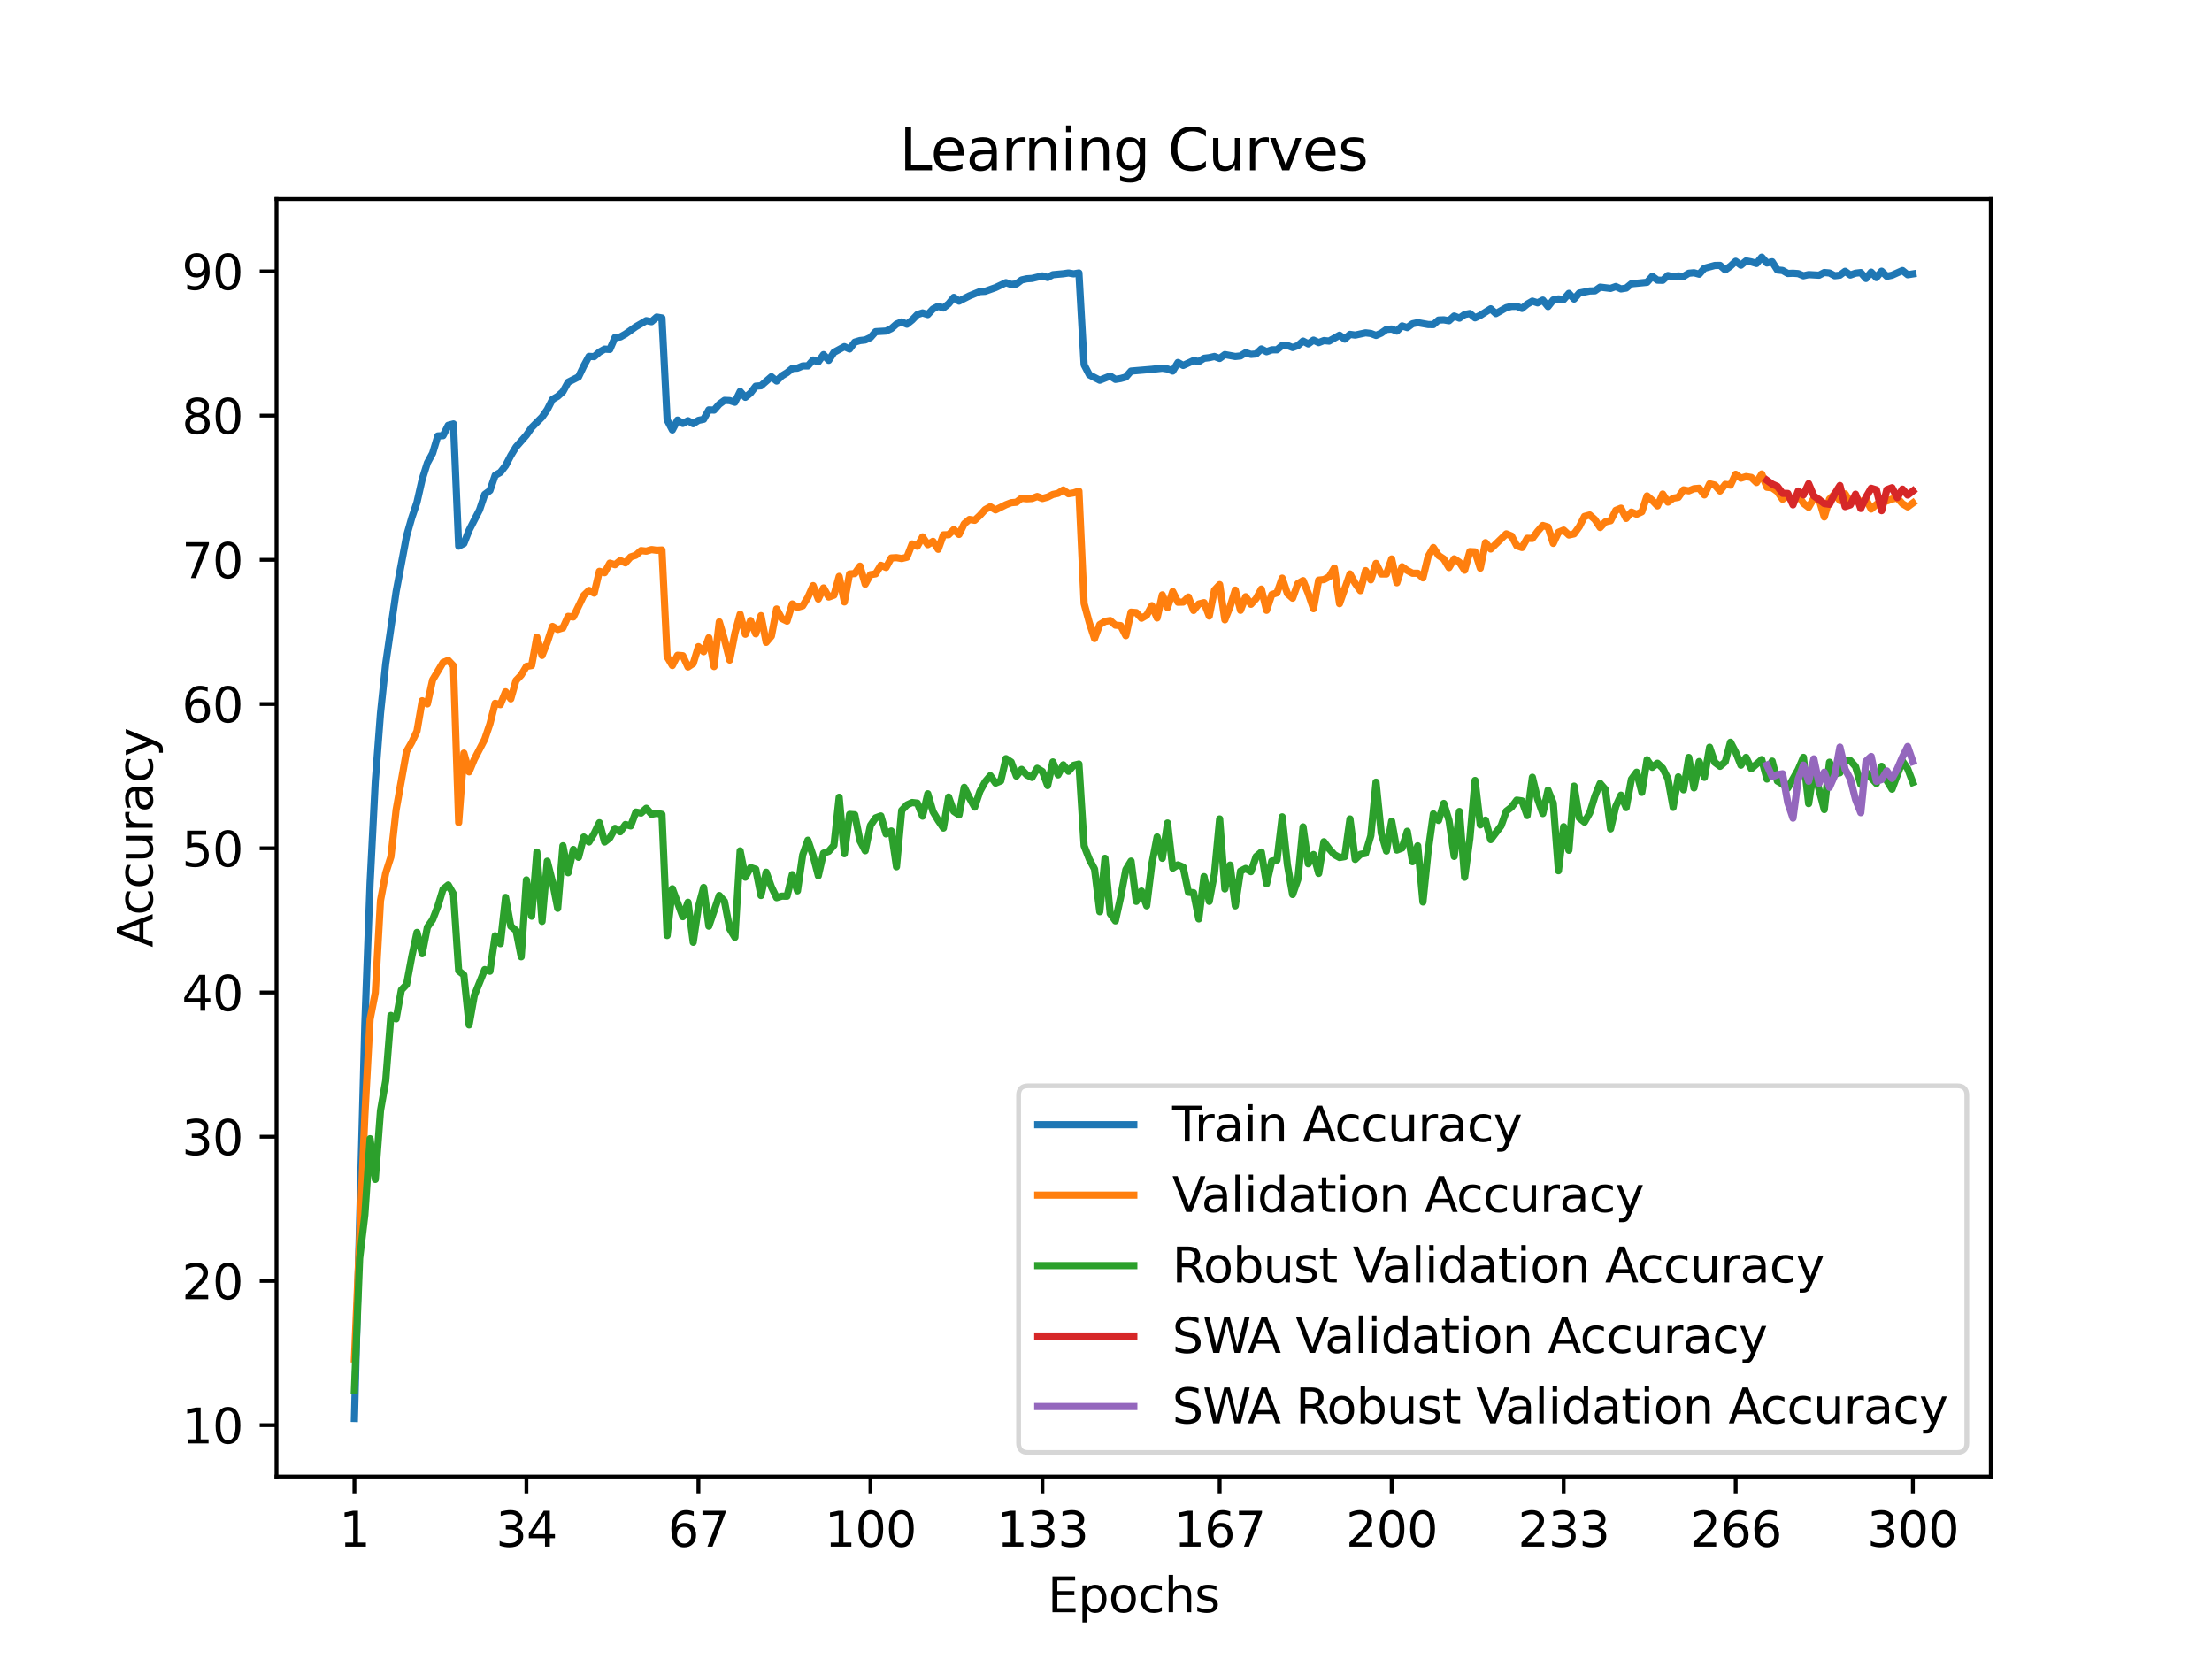 <?xml version="1.0" encoding="utf-8" standalone="no"?>
<!DOCTYPE svg PUBLIC "-//W3C//DTD SVG 1.1//EN"
  "http://www.w3.org/Graphics/SVG/1.1/DTD/svg11.dtd">
<svg xmlns:xlink="http://www.w3.org/1999/xlink" width="460.8pt" height="345.6pt" viewBox="0 0 460.8 345.6" xmlns="http://www.w3.org/2000/svg" version="1.1">
 <defs>
  <style type="text/css">*{stroke-linejoin: round; stroke-linecap: butt}</style>
 </defs>
 <g id="figure_1">
  <g id="patch_1">
   <path d="M 0 345.6 
L 460.8 345.6 
L 460.8 0 
L 0 0 
z
" style="fill: #ffffff"/>
  </g>
  <g id="axes_1">
   <g id="patch_2">
    <path d="M 57.6 307.584 
L 414.72 307.584 
L 414.72 41.472 
L 57.6 41.472 
z
" style="fill: #ffffff"/>
   </g>
   <g id="matplotlib.axis_1">
    <g id="xtick_1">
     <g id="line2d_1">
      <defs>
       <path id="mefdd9dd242" d="M 0 0 
L 0 3.5 
" style="stroke: #000000; stroke-width: 0.8"/>
      </defs>
      <g>
       <use xlink:href="#mefdd9dd242" x="73.833" y="307.584" style="stroke: #000000; stroke-width: 0.8"/>
      </g>
     </g>
     <g id="text_1">
      <!-- 1 -->
      <g transform="translate(70.651 322.182) scale(0.1 -0.1)">
       <defs>
        <path id="DejaVuSans-31" d="M 794 531 
L 1825 531 
L 1825 4091 
L 703 3866 
L 703 4441 
L 1819 4666 
L 2450 4666 
L 2450 531 
L 3481 531 
L 3481 0 
L 794 0 
L 794 531 
z
" transform="scale(0.016)"/>
       </defs>
       <use xlink:href="#DejaVuSans-31"/>
      </g>
     </g>
    </g>
    <g id="xtick_2">
     <g id="line2d_2">
      <g>
       <use xlink:href="#mefdd9dd242" x="109.664" y="307.584" style="stroke: #000000; stroke-width: 0.8"/>
      </g>
     </g>
     <g id="text_2">
      <!-- 34 -->
      <g transform="translate(103.302 322.182) scale(0.1 -0.1)">
       <defs>
        <path id="DejaVuSans-33" d="M 2597 2516 
Q 3050 2419 3304 2112 
Q 3559 1806 3559 1356 
Q 3559 666 3084 287 
Q 2609 -91 1734 -91 
Q 1441 -91 1130 -33 
Q 819 25 488 141 
L 488 750 
Q 750 597 1062 519 
Q 1375 441 1716 441 
Q 2309 441 2620 675 
Q 2931 909 2931 1356 
Q 2931 1769 2642 2001 
Q 2353 2234 1838 2234 
L 1294 2234 
L 1294 2753 
L 1863 2753 
Q 2328 2753 2575 2939 
Q 2822 3125 2822 3475 
Q 2822 3834 2567 4026 
Q 2313 4219 1838 4219 
Q 1578 4219 1281 4162 
Q 984 4106 628 3988 
L 628 4550 
Q 988 4650 1302 4700 
Q 1616 4750 1894 4750 
Q 2613 4750 3031 4423 
Q 3450 4097 3450 3541 
Q 3450 3153 3228 2886 
Q 3006 2619 2597 2516 
z
" transform="scale(0.016)"/>
        <path id="DejaVuSans-34" d="M 2419 4116 
L 825 1625 
L 2419 1625 
L 2419 4116 
z
M 2253 4666 
L 3047 4666 
L 3047 1625 
L 3713 1625 
L 3713 1100 
L 3047 1100 
L 3047 0 
L 2419 0 
L 2419 1100 
L 313 1100 
L 313 1709 
L 2253 4666 
z
" transform="scale(0.016)"/>
       </defs>
       <use xlink:href="#DejaVuSans-33"/>
       <use xlink:href="#DejaVuSans-34" x="63.623"/>
      </g>
     </g>
    </g>
    <g id="xtick_3">
     <g id="line2d_3">
      <g>
       <use xlink:href="#mefdd9dd242" x="145.496" y="307.584" style="stroke: #000000; stroke-width: 0.8"/>
      </g>
     </g>
     <g id="text_3">
      <!-- 67 -->
      <g transform="translate(139.133 322.182) scale(0.1 -0.1)">
       <defs>
        <path id="DejaVuSans-36" d="M 2113 2584 
Q 1688 2584 1439 2293 
Q 1191 2003 1191 1497 
Q 1191 994 1439 701 
Q 1688 409 2113 409 
Q 2538 409 2786 701 
Q 3034 994 3034 1497 
Q 3034 2003 2786 2293 
Q 2538 2584 2113 2584 
z
M 3366 4563 
L 3366 3988 
Q 3128 4100 2886 4159 
Q 2644 4219 2406 4219 
Q 1781 4219 1451 3797 
Q 1122 3375 1075 2522 
Q 1259 2794 1537 2939 
Q 1816 3084 2150 3084 
Q 2853 3084 3261 2657 
Q 3669 2231 3669 1497 
Q 3669 778 3244 343 
Q 2819 -91 2113 -91 
Q 1303 -91 875 529 
Q 447 1150 447 2328 
Q 447 3434 972 4092 
Q 1497 4750 2381 4750 
Q 2619 4750 2861 4703 
Q 3103 4656 3366 4563 
z
" transform="scale(0.016)"/>
        <path id="DejaVuSans-37" d="M 525 4666 
L 3525 4666 
L 3525 4397 
L 1831 0 
L 1172 0 
L 2766 4134 
L 525 4134 
L 525 4666 
z
" transform="scale(0.016)"/>
       </defs>
       <use xlink:href="#DejaVuSans-36"/>
       <use xlink:href="#DejaVuSans-37" x="63.623"/>
      </g>
     </g>
    </g>
    <g id="xtick_4">
     <g id="line2d_4">
      <g>
       <use xlink:href="#mefdd9dd242" x="181.327" y="307.584" style="stroke: #000000; stroke-width: 0.8"/>
      </g>
     </g>
     <g id="text_4">
      <!-- 100 -->
      <g transform="translate(171.783 322.182) scale(0.1 -0.1)">
       <defs>
        <path id="DejaVuSans-30" d="M 2034 4250 
Q 1547 4250 1301 3770 
Q 1056 3291 1056 2328 
Q 1056 1369 1301 889 
Q 1547 409 2034 409 
Q 2525 409 2770 889 
Q 3016 1369 3016 2328 
Q 3016 3291 2770 3770 
Q 2525 4250 2034 4250 
z
M 2034 4750 
Q 2819 4750 3233 4129 
Q 3647 3509 3647 2328 
Q 3647 1150 3233 529 
Q 2819 -91 2034 -91 
Q 1250 -91 836 529 
Q 422 1150 422 2328 
Q 422 3509 836 4129 
Q 1250 4750 2034 4750 
z
" transform="scale(0.016)"/>
       </defs>
       <use xlink:href="#DejaVuSans-31"/>
       <use xlink:href="#DejaVuSans-30" x="63.623"/>
       <use xlink:href="#DejaVuSans-30" x="127.246"/>
      </g>
     </g>
    </g>
    <g id="xtick_5">
     <g id="line2d_5">
      <g>
       <use xlink:href="#mefdd9dd242" x="217.158" y="307.584" style="stroke: #000000; stroke-width: 0.8"/>
      </g>
     </g>
     <g id="text_5">
      <!-- 133 -->
      <g transform="translate(207.615 322.182) scale(0.1 -0.1)">
       <use xlink:href="#DejaVuSans-31"/>
       <use xlink:href="#DejaVuSans-33" x="63.623"/>
       <use xlink:href="#DejaVuSans-33" x="127.246"/>
      </g>
     </g>
    </g>
    <g id="xtick_6">
     <g id="line2d_6">
      <g>
       <use xlink:href="#mefdd9dd242" x="254.076" y="307.584" style="stroke: #000000; stroke-width: 0.8"/>
      </g>
     </g>
     <g id="text_6">
      <!-- 167 -->
      <g transform="translate(244.532 322.182) scale(0.1 -0.1)">
       <use xlink:href="#DejaVuSans-31"/>
       <use xlink:href="#DejaVuSans-36" x="63.623"/>
       <use xlink:href="#DejaVuSans-37" x="127.246"/>
      </g>
     </g>
    </g>
    <g id="xtick_7">
     <g id="line2d_7">
      <g>
       <use xlink:href="#mefdd9dd242" x="289.907" y="307.584" style="stroke: #000000; stroke-width: 0.8"/>
      </g>
     </g>
     <g id="text_7">
      <!-- 200 -->
      <g transform="translate(280.363 322.182) scale(0.1 -0.1)">
       <defs>
        <path id="DejaVuSans-32" d="M 1228 531 
L 3431 531 
L 3431 0 
L 469 0 
L 469 531 
Q 828 903 1448 1529 
Q 2069 2156 2228 2338 
Q 2531 2678 2651 2914 
Q 2772 3150 2772 3378 
Q 2772 3750 2511 3984 
Q 2250 4219 1831 4219 
Q 1534 4219 1204 4116 
Q 875 4013 500 3803 
L 500 4441 
Q 881 4594 1212 4672 
Q 1544 4750 1819 4750 
Q 2544 4750 2975 4387 
Q 3406 4025 3406 3419 
Q 3406 3131 3298 2873 
Q 3191 2616 2906 2266 
Q 2828 2175 2409 1742 
Q 1991 1309 1228 531 
z
" transform="scale(0.016)"/>
       </defs>
       <use xlink:href="#DejaVuSans-32"/>
       <use xlink:href="#DejaVuSans-30" x="63.623"/>
       <use xlink:href="#DejaVuSans-30" x="127.246"/>
      </g>
     </g>
    </g>
    <g id="xtick_8">
     <g id="line2d_8">
      <g>
       <use xlink:href="#mefdd9dd242" x="325.739" y="307.584" style="stroke: #000000; stroke-width: 0.8"/>
      </g>
     </g>
     <g id="text_8">
      <!-- 233 -->
      <g transform="translate(316.195 322.182) scale(0.1 -0.1)">
       <use xlink:href="#DejaVuSans-32"/>
       <use xlink:href="#DejaVuSans-33" x="63.623"/>
       <use xlink:href="#DejaVuSans-33" x="127.246"/>
      </g>
     </g>
    </g>
    <g id="xtick_9">
     <g id="line2d_9">
      <g>
       <use xlink:href="#mefdd9dd242" x="361.57" y="307.584" style="stroke: #000000; stroke-width: 0.8"/>
      </g>
     </g>
     <g id="text_9">
      <!-- 266 -->
      <g transform="translate(352.026 322.182) scale(0.1 -0.1)">
       <use xlink:href="#DejaVuSans-32"/>
       <use xlink:href="#DejaVuSans-36" x="63.623"/>
       <use xlink:href="#DejaVuSans-36" x="127.246"/>
      </g>
     </g>
    </g>
    <g id="xtick_10">
     <g id="line2d_10">
      <g>
       <use xlink:href="#mefdd9dd242" x="398.487" y="307.584" style="stroke: #000000; stroke-width: 0.8"/>
      </g>
     </g>
     <g id="text_10">
      <!-- 300 -->
      <g transform="translate(388.944 322.182) scale(0.1 -0.1)">
       <use xlink:href="#DejaVuSans-33"/>
       <use xlink:href="#DejaVuSans-30" x="63.623"/>
       <use xlink:href="#DejaVuSans-30" x="127.246"/>
      </g>
     </g>
    </g>
    <g id="text_11">
     <!-- Epochs -->
     <g transform="translate(218.244 335.861) scale(0.1 -0.1)">
      <defs>
       <path id="DejaVuSans-45" d="M 628 4666 
L 3578 4666 
L 3578 4134 
L 1259 4134 
L 1259 2753 
L 3481 2753 
L 3481 2222 
L 1259 2222 
L 1259 531 
L 3634 531 
L 3634 0 
L 628 0 
L 628 4666 
z
" transform="scale(0.016)"/>
       <path id="DejaVuSans-70" d="M 1159 525 
L 1159 -1331 
L 581 -1331 
L 581 3500 
L 1159 3500 
L 1159 2969 
Q 1341 3281 1617 3432 
Q 1894 3584 2278 3584 
Q 2916 3584 3314 3078 
Q 3713 2572 3713 1747 
Q 3713 922 3314 415 
Q 2916 -91 2278 -91 
Q 1894 -91 1617 61 
Q 1341 213 1159 525 
z
M 3116 1747 
Q 3116 2381 2855 2742 
Q 2594 3103 2138 3103 
Q 1681 3103 1420 2742 
Q 1159 2381 1159 1747 
Q 1159 1113 1420 752 
Q 1681 391 2138 391 
Q 2594 391 2855 752 
Q 3116 1113 3116 1747 
z
" transform="scale(0.016)"/>
       <path id="DejaVuSans-6f" d="M 1959 3097 
Q 1497 3097 1228 2736 
Q 959 2375 959 1747 
Q 959 1119 1226 758 
Q 1494 397 1959 397 
Q 2419 397 2687 759 
Q 2956 1122 2956 1747 
Q 2956 2369 2687 2733 
Q 2419 3097 1959 3097 
z
M 1959 3584 
Q 2709 3584 3137 3096 
Q 3566 2609 3566 1747 
Q 3566 888 3137 398 
Q 2709 -91 1959 -91 
Q 1206 -91 779 398 
Q 353 888 353 1747 
Q 353 2609 779 3096 
Q 1206 3584 1959 3584 
z
" transform="scale(0.016)"/>
       <path id="DejaVuSans-63" d="M 3122 3366 
L 3122 2828 
Q 2878 2963 2633 3030 
Q 2388 3097 2138 3097 
Q 1578 3097 1268 2742 
Q 959 2388 959 1747 
Q 959 1106 1268 751 
Q 1578 397 2138 397 
Q 2388 397 2633 464 
Q 2878 531 3122 666 
L 3122 134 
Q 2881 22 2623 -34 
Q 2366 -91 2075 -91 
Q 1284 -91 818 406 
Q 353 903 353 1747 
Q 353 2603 823 3093 
Q 1294 3584 2113 3584 
Q 2378 3584 2631 3529 
Q 2884 3475 3122 3366 
z
" transform="scale(0.016)"/>
       <path id="DejaVuSans-68" d="M 3513 2113 
L 3513 0 
L 2938 0 
L 2938 2094 
Q 2938 2591 2744 2837 
Q 2550 3084 2163 3084 
Q 1697 3084 1428 2787 
Q 1159 2491 1159 1978 
L 1159 0 
L 581 0 
L 581 4863 
L 1159 4863 
L 1159 2956 
Q 1366 3272 1645 3428 
Q 1925 3584 2291 3584 
Q 2894 3584 3203 3211 
Q 3513 2838 3513 2113 
z
" transform="scale(0.016)"/>
       <path id="DejaVuSans-73" d="M 2834 3397 
L 2834 2853 
Q 2591 2978 2328 3040 
Q 2066 3103 1784 3103 
Q 1356 3103 1142 2972 
Q 928 2841 928 2578 
Q 928 2378 1081 2264 
Q 1234 2150 1697 2047 
L 1894 2003 
Q 2506 1872 2764 1633 
Q 3022 1394 3022 966 
Q 3022 478 2636 193 
Q 2250 -91 1575 -91 
Q 1294 -91 989 -36 
Q 684 19 347 128 
L 347 722 
Q 666 556 975 473 
Q 1284 391 1588 391 
Q 1994 391 2212 530 
Q 2431 669 2431 922 
Q 2431 1156 2273 1281 
Q 2116 1406 1581 1522 
L 1381 1569 
Q 847 1681 609 1914 
Q 372 2147 372 2553 
Q 372 3047 722 3315 
Q 1072 3584 1716 3584 
Q 2034 3584 2315 3537 
Q 2597 3491 2834 3397 
z
" transform="scale(0.016)"/>
      </defs>
      <use xlink:href="#DejaVuSans-45"/>
      <use xlink:href="#DejaVuSans-70" x="63.184"/>
      <use xlink:href="#DejaVuSans-6f" x="126.66"/>
      <use xlink:href="#DejaVuSans-63" x="187.842"/>
      <use xlink:href="#DejaVuSans-68" x="242.822"/>
      <use xlink:href="#DejaVuSans-73" x="306.201"/>
     </g>
    </g>
   </g>
   <g id="matplotlib.axis_2">
    <g id="ytick_1">
     <g id="line2d_11">
      <defs>
       <path id="m783458109c" d="M 0 0 
L -3.5 0 
" style="stroke: #000000; stroke-width: 0.8"/>
      </defs>
      <g>
       <use xlink:href="#m783458109c" x="57.6" y="296.888" style="stroke: #000000; stroke-width: 0.8"/>
      </g>
     </g>
     <g id="text_12">
      <!-- 10 -->
      <g transform="translate(37.875 300.687) scale(0.1 -0.1)">
       <use xlink:href="#DejaVuSans-31"/>
       <use xlink:href="#DejaVuSans-30" x="63.623"/>
      </g>
     </g>
    </g>
    <g id="ytick_2">
     <g id="line2d_12">
      <g>
       <use xlink:href="#m783458109c" x="57.6" y="266.843" style="stroke: #000000; stroke-width: 0.8"/>
      </g>
     </g>
     <g id="text_13">
      <!-- 20 -->
      <g transform="translate(37.875 270.643) scale(0.1 -0.1)">
       <use xlink:href="#DejaVuSans-32"/>
       <use xlink:href="#DejaVuSans-30" x="63.623"/>
      </g>
     </g>
    </g>
    <g id="ytick_3">
     <g id="line2d_13">
      <g>
       <use xlink:href="#m783458109c" x="57.6" y="236.799" style="stroke: #000000; stroke-width: 0.8"/>
      </g>
     </g>
     <g id="text_14">
      <!-- 30 -->
      <g transform="translate(37.875 240.598) scale(0.1 -0.1)">
       <use xlink:href="#DejaVuSans-33"/>
       <use xlink:href="#DejaVuSans-30" x="63.623"/>
      </g>
     </g>
    </g>
    <g id="ytick_4">
     <g id="line2d_14">
      <g>
       <use xlink:href="#m783458109c" x="57.6" y="206.754" style="stroke: #000000; stroke-width: 0.8"/>
      </g>
     </g>
     <g id="text_15">
      <!-- 40 -->
      <g transform="translate(37.875 210.553) scale(0.1 -0.1)">
       <use xlink:href="#DejaVuSans-34"/>
       <use xlink:href="#DejaVuSans-30" x="63.623"/>
      </g>
     </g>
    </g>
    <g id="ytick_5">
     <g id="line2d_15">
      <g>
       <use xlink:href="#m783458109c" x="57.6" y="176.709" style="stroke: #000000; stroke-width: 0.8"/>
      </g>
     </g>
     <g id="text_16">
      <!-- 50 -->
      <g transform="translate(37.875 180.508) scale(0.1 -0.1)">
       <defs>
        <path id="DejaVuSans-35" d="M 691 4666 
L 3169 4666 
L 3169 4134 
L 1269 4134 
L 1269 2991 
Q 1406 3038 1543 3061 
Q 1681 3084 1819 3084 
Q 2600 3084 3056 2656 
Q 3513 2228 3513 1497 
Q 3513 744 3044 326 
Q 2575 -91 1722 -91 
Q 1428 -91 1123 -41 
Q 819 9 494 109 
L 494 744 
Q 775 591 1075 516 
Q 1375 441 1709 441 
Q 2250 441 2565 725 
Q 2881 1009 2881 1497 
Q 2881 1984 2565 2268 
Q 2250 2553 1709 2553 
Q 1456 2553 1204 2497 
Q 953 2441 691 2322 
L 691 4666 
z
" transform="scale(0.016)"/>
       </defs>
       <use xlink:href="#DejaVuSans-35"/>
       <use xlink:href="#DejaVuSans-30" x="63.623"/>
      </g>
     </g>
    </g>
    <g id="ytick_6">
     <g id="line2d_16">
      <g>
       <use xlink:href="#m783458109c" x="57.6" y="146.665" style="stroke: #000000; stroke-width: 0.8"/>
      </g>
     </g>
     <g id="text_17">
      <!-- 60 -->
      <g transform="translate(37.875 150.464) scale(0.1 -0.1)">
       <use xlink:href="#DejaVuSans-36"/>
       <use xlink:href="#DejaVuSans-30" x="63.623"/>
      </g>
     </g>
    </g>
    <g id="ytick_7">
     <g id="line2d_17">
      <g>
       <use xlink:href="#m783458109c" x="57.6" y="116.62" style="stroke: #000000; stroke-width: 0.8"/>
      </g>
     </g>
     <g id="text_18">
      <!-- 70 -->
      <g transform="translate(37.875 120.419) scale(0.1 -0.1)">
       <use xlink:href="#DejaVuSans-37"/>
       <use xlink:href="#DejaVuSans-30" x="63.623"/>
      </g>
     </g>
    </g>
    <g id="ytick_8">
     <g id="line2d_18">
      <g>
       <use xlink:href="#m783458109c" x="57.6" y="86.575" style="stroke: #000000; stroke-width: 0.8"/>
      </g>
     </g>
     <g id="text_19">
      <!-- 80 -->
      <g transform="translate(37.875 90.374) scale(0.1 -0.1)">
       <defs>
        <path id="DejaVuSans-38" d="M 2034 2216 
Q 1584 2216 1326 1975 
Q 1069 1734 1069 1313 
Q 1069 891 1326 650 
Q 1584 409 2034 409 
Q 2484 409 2743 651 
Q 3003 894 3003 1313 
Q 3003 1734 2745 1975 
Q 2488 2216 2034 2216 
z
M 1403 2484 
Q 997 2584 770 2862 
Q 544 3141 544 3541 
Q 544 4100 942 4425 
Q 1341 4750 2034 4750 
Q 2731 4750 3128 4425 
Q 3525 4100 3525 3541 
Q 3525 3141 3298 2862 
Q 3072 2584 2669 2484 
Q 3125 2378 3379 2068 
Q 3634 1759 3634 1313 
Q 3634 634 3220 271 
Q 2806 -91 2034 -91 
Q 1263 -91 848 271 
Q 434 634 434 1313 
Q 434 1759 690 2068 
Q 947 2378 1403 2484 
z
M 1172 3481 
Q 1172 3119 1398 2916 
Q 1625 2713 2034 2713 
Q 2441 2713 2670 2916 
Q 2900 3119 2900 3481 
Q 2900 3844 2670 4047 
Q 2441 4250 2034 4250 
Q 1625 4250 1398 4047 
Q 1172 3844 1172 3481 
z
" transform="scale(0.016)"/>
       </defs>
       <use xlink:href="#DejaVuSans-38"/>
       <use xlink:href="#DejaVuSans-30" x="63.623"/>
      </g>
     </g>
    </g>
    <g id="ytick_9">
     <g id="line2d_19">
      <g>
       <use xlink:href="#m783458109c" x="57.6" y="56.53" style="stroke: #000000; stroke-width: 0.8"/>
      </g>
     </g>
     <g id="text_20">
      <!-- 90 -->
      <g transform="translate(37.875 60.33) scale(0.1 -0.1)">
       <defs>
        <path id="DejaVuSans-39" d="M 703 97 
L 703 672 
Q 941 559 1184 500 
Q 1428 441 1663 441 
Q 2288 441 2617 861 
Q 2947 1281 2994 2138 
Q 2813 1869 2534 1725 
Q 2256 1581 1919 1581 
Q 1219 1581 811 2004 
Q 403 2428 403 3163 
Q 403 3881 828 4315 
Q 1253 4750 1959 4750 
Q 2769 4750 3195 4129 
Q 3622 3509 3622 2328 
Q 3622 1225 3098 567 
Q 2575 -91 1691 -91 
Q 1453 -91 1209 -44 
Q 966 3 703 97 
z
M 1959 2075 
Q 2384 2075 2632 2365 
Q 2881 2656 2881 3163 
Q 2881 3666 2632 3958 
Q 2384 4250 1959 4250 
Q 1534 4250 1286 3958 
Q 1038 3666 1038 3163 
Q 1038 2656 1286 2365 
Q 1534 2075 1959 2075 
z
" transform="scale(0.016)"/>
       </defs>
       <use xlink:href="#DejaVuSans-39"/>
       <use xlink:href="#DejaVuSans-30" x="63.623"/>
      </g>
     </g>
    </g>
    <g id="text_21">
     <!-- Accuracy -->
     <g transform="translate(31.795 197.356) rotate(-90) scale(0.1 -0.1)">
      <defs>
       <path id="DejaVuSans-41" d="M 2188 4044 
L 1331 1722 
L 3047 1722 
L 2188 4044 
z
M 1831 4666 
L 2547 4666 
L 4325 0 
L 3669 0 
L 3244 1197 
L 1141 1197 
L 716 0 
L 50 0 
L 1831 4666 
z
" transform="scale(0.016)"/>
       <path id="DejaVuSans-75" d="M 544 1381 
L 544 3500 
L 1119 3500 
L 1119 1403 
Q 1119 906 1312 657 
Q 1506 409 1894 409 
Q 2359 409 2629 706 
Q 2900 1003 2900 1516 
L 2900 3500 
L 3475 3500 
L 3475 0 
L 2900 0 
L 2900 538 
Q 2691 219 2414 64 
Q 2138 -91 1772 -91 
Q 1169 -91 856 284 
Q 544 659 544 1381 
z
M 1991 3584 
L 1991 3584 
z
" transform="scale(0.016)"/>
       <path id="DejaVuSans-72" d="M 2631 2963 
Q 2534 3019 2420 3045 
Q 2306 3072 2169 3072 
Q 1681 3072 1420 2755 
Q 1159 2438 1159 1844 
L 1159 0 
L 581 0 
L 581 3500 
L 1159 3500 
L 1159 2956 
Q 1341 3275 1631 3429 
Q 1922 3584 2338 3584 
Q 2397 3584 2469 3576 
Q 2541 3569 2628 3553 
L 2631 2963 
z
" transform="scale(0.016)"/>
       <path id="DejaVuSans-61" d="M 2194 1759 
Q 1497 1759 1228 1600 
Q 959 1441 959 1056 
Q 959 750 1161 570 
Q 1363 391 1709 391 
Q 2188 391 2477 730 
Q 2766 1069 2766 1631 
L 2766 1759 
L 2194 1759 
z
M 3341 1997 
L 3341 0 
L 2766 0 
L 2766 531 
Q 2569 213 2275 61 
Q 1981 -91 1556 -91 
Q 1019 -91 701 211 
Q 384 513 384 1019 
Q 384 1609 779 1909 
Q 1175 2209 1959 2209 
L 2766 2209 
L 2766 2266 
Q 2766 2663 2505 2880 
Q 2244 3097 1772 3097 
Q 1472 3097 1187 3025 
Q 903 2953 641 2809 
L 641 3341 
Q 956 3463 1253 3523 
Q 1550 3584 1831 3584 
Q 2591 3584 2966 3190 
Q 3341 2797 3341 1997 
z
" transform="scale(0.016)"/>
       <path id="DejaVuSans-79" d="M 2059 -325 
Q 1816 -950 1584 -1140 
Q 1353 -1331 966 -1331 
L 506 -1331 
L 506 -850 
L 844 -850 
Q 1081 -850 1212 -737 
Q 1344 -625 1503 -206 
L 1606 56 
L 191 3500 
L 800 3500 
L 1894 763 
L 2988 3500 
L 3597 3500 
L 2059 -325 
z
" transform="scale(0.016)"/>
      </defs>
      <use xlink:href="#DejaVuSans-41"/>
      <use xlink:href="#DejaVuSans-63" x="66.658"/>
      <use xlink:href="#DejaVuSans-63" x="121.639"/>
      <use xlink:href="#DejaVuSans-75" x="176.619"/>
      <use xlink:href="#DejaVuSans-72" x="239.998"/>
      <use xlink:href="#DejaVuSans-61" x="281.111"/>
      <use xlink:href="#DejaVuSans-63" x="342.391"/>
      <use xlink:href="#DejaVuSans-79" x="397.371"/>
     </g>
    </g>
   </g>
   <g id="line2d_20">
    <path d="M 73.833 295.488 
L 76.004 213.34 
L 77.09 184.028 
L 78.176 162.769 
L 79.262 148.581 
L 80.348 138.258 
L 82.519 123.242 
L 84.691 111.68 
L 85.777 107.859 
L 86.862 104.638 
L 87.948 99.855 
L 89.034 96.424 
L 90.12 94.429 
L 91.206 90.817 
L 92.291 90.757 
L 93.377 88.594 
L 94.463 88.312 
L 95.549 113.772 
L 96.635 113.231 
L 97.72 110.461 
L 99.892 106.23 
L 100.978 102.998 
L 102.064 102.18 
L 103.149 99.02 
L 104.235 98.401 
L 105.321 97.007 
L 106.407 94.91 
L 107.493 93.119 
L 109.664 90.643 
L 110.75 89.075 
L 112.922 86.888 
L 114.007 85.331 
L 115.093 83.198 
L 116.179 82.567 
L 117.265 81.588 
L 118.351 79.617 
L 120.522 78.511 
L 121.608 76.24 
L 122.694 74.239 
L 123.78 74.293 
L 124.865 73.349 
L 125.951 72.731 
L 127.037 72.791 
L 128.123 70.291 
L 129.209 70.207 
L 130.294 69.588 
L 132.466 68.056 
L 134.638 66.794 
L 135.723 67.016 
L 136.809 66.049 
L 137.895 66.241 
L 138.981 87.476 
L 140.067 89.568 
L 141.152 87.507 
L 142.238 88.21 
L 143.324 87.639 
L 144.41 88.264 
L 145.496 87.567 
L 146.581 87.344 
L 147.667 85.385 
L 148.753 85.427 
L 149.839 84.196 
L 150.925 83.402 
L 152.01 83.45 
L 153.096 83.793 
L 154.182 81.54 
L 155.268 82.765 
L 156.354 81.87 
L 157.439 80.446 
L 158.525 80.362 
L 160.697 78.475 
L 161.783 79.37 
L 162.868 78.301 
L 163.954 77.64 
L 165.04 76.763 
L 166.126 76.69 
L 167.212 76.228 
L 168.297 76.228 
L 169.383 75.002 
L 170.469 75.386 
L 171.555 73.872 
L 172.641 75.062 
L 173.726 73.398 
L 175.898 72.214 
L 176.984 72.706 
L 178.07 71.27 
L 179.155 70.946 
L 180.241 70.826 
L 181.327 70.321 
L 182.413 69.095 
L 184.584 68.969 
L 185.67 68.458 
L 186.756 67.509 
L 187.842 67.07 
L 188.928 67.539 
L 190.013 66.661 
L 191.099 65.532 
L 192.185 65.189 
L 193.271 65.532 
L 194.357 64.366 
L 195.442 63.801 
L 196.528 64.156 
L 197.614 63.284 
L 198.7 61.95 
L 199.786 62.732 
L 201.957 61.626 
L 204.129 60.737 
L 205.215 60.683 
L 207.386 59.907 
L 209.558 58.88 
L 210.644 59.258 
L 211.729 59.15 
L 212.815 58.321 
L 213.901 58.075 
L 214.987 58.003 
L 217.158 57.474 
L 218.244 57.81 
L 219.33 57.227 
L 221.502 57.029 
L 222.587 56.867 
L 223.673 57.047 
L 224.759 56.861 
L 225.845 75.987 
L 226.931 78.084 
L 229.102 79.202 
L 231.274 78.331 
L 232.36 79.028 
L 233.445 78.848 
L 234.531 78.547 
L 235.617 77.303 
L 239.96 76.937 
L 242.132 76.696 
L 243.218 76.865 
L 244.304 77.297 
L 245.389 75.513 
L 246.475 76.126 
L 248.647 75.116 
L 249.733 75.314 
L 250.818 74.641 
L 251.904 74.509 
L 252.99 74.257 
L 254.076 74.671 
L 255.162 73.866 
L 257.333 74.263 
L 258.419 74.149 
L 259.505 73.476 
L 260.591 73.83 
L 261.676 73.734 
L 262.762 72.694 
L 263.848 73.265 
L 264.934 72.875 
L 266.02 72.869 
L 267.105 71.973 
L 268.191 71.973 
L 269.277 72.4 
L 270.363 71.997 
L 271.449 71.054 
L 272.534 71.643 
L 273.62 70.856 
L 274.706 71.379 
L 275.792 70.952 
L 276.878 71.06 
L 279.049 69.834 
L 280.135 70.651 
L 281.221 69.66 
L 282.307 69.81 
L 284.478 69.341 
L 285.564 69.468 
L 286.65 69.876 
L 287.736 69.396 
L 288.821 68.632 
L 289.907 68.548 
L 290.993 68.975 
L 292.079 67.893 
L 293.165 68.248 
L 294.25 67.443 
L 295.336 67.214 
L 297.508 67.605 
L 298.594 67.623 
L 299.679 66.674 
L 300.765 66.631 
L 301.851 66.818 
L 302.937 65.832 
L 304.023 66.277 
L 305.108 65.52 
L 306.194 65.309 
L 307.28 66.211 
L 308.366 65.7 
L 310.537 64.33 
L 311.623 65.327 
L 313.795 64.084 
L 314.881 63.825 
L 315.966 63.813 
L 317.052 64.252 
L 318.138 63.363 
L 319.224 62.732 
L 320.31 63.092 
L 321.395 62.515 
L 322.481 63.861 
L 323.567 62.485 
L 324.653 62.269 
L 325.739 62.395 
L 326.824 61.109 
L 327.91 62.299 
L 328.996 61.043 
L 331.168 60.61 
L 332.253 60.58 
L 333.339 59.811 
L 335.511 60.076 
L 336.597 59.685 
L 337.682 60.184 
L 338.768 60.004 
L 339.854 59.114 
L 342.026 58.91 
L 343.111 58.802 
L 344.197 57.564 
L 345.283 58.357 
L 346.369 58.387 
L 347.455 57.396 
L 348.54 57.666 
L 349.626 57.48 
L 350.712 57.582 
L 351.798 56.921 
L 352.884 56.819 
L 353.969 57.119 
L 355.055 55.887 
L 357.227 55.299 
L 358.313 55.281 
L 359.398 56.224 
L 360.484 55.443 
L 361.57 54.433 
L 362.656 55.244 
L 363.742 54.349 
L 364.827 54.559 
L 365.913 54.89 
L 366.999 53.568 
L 368.085 54.788 
L 369.171 54.529 
L 370.256 56.242 
L 371.342 56.344 
L 372.428 56.969 
L 373.514 56.921 
L 374.6 56.999 
L 375.685 57.45 
L 376.771 57.203 
L 378.943 57.33 
L 380.029 56.771 
L 381.114 56.867 
L 382.2 57.444 
L 383.286 57.324 
L 384.372 56.518 
L 385.458 57.294 
L 386.543 56.909 
L 387.629 56.783 
L 388.715 58.015 
L 389.801 56.693 
L 390.887 57.822 
L 391.972 56.5 
L 393.058 57.558 
L 394.144 57.33 
L 396.316 56.356 
L 397.401 57.233 
L 398.487 57.059 
L 398.487 57.059 
" clip-path="url(#p215a15b0bc)" style="fill: none; stroke: #1f77b4; stroke-width: 1.5; stroke-linecap: square"/>
   </g>
   <g id="line2d_21">
    <path d="M 73.833 283.098 
L 76.004 232.382 
L 77.09 212.342 
L 78.176 206.814 
L 79.262 187.615 
L 80.348 181.877 
L 81.433 178.482 
L 82.519 168.687 
L 84.691 156.519 
L 85.777 154.626 
L 86.862 152.313 
L 87.948 145.974 
L 89.034 146.634 
L 90.12 141.647 
L 92.291 138.012 
L 93.377 137.561 
L 94.463 138.703 
L 95.549 171.361 
L 96.635 156.88 
L 97.72 160.786 
L 98.806 158.172 
L 100.978 153.995 
L 102.064 150.781 
L 103.149 146.514 
L 104.235 146.785 
L 105.321 144.111 
L 106.407 145.583 
L 107.493 141.767 
L 108.578 140.626 
L 109.664 138.823 
L 110.75 138.643 
L 111.836 132.724 
L 112.922 136.539 
L 114.007 133.805 
L 115.093 130.5 
L 116.179 131.131 
L 117.265 130.801 
L 118.351 128.397 
L 119.436 128.518 
L 121.608 124.041 
L 122.694 122.989 
L 123.78 123.56 
L 124.865 119.023 
L 125.951 119.294 
L 127.037 117.311 
L 128.123 117.641 
L 129.209 116.77 
L 130.294 117.251 
L 131.38 116.019 
L 132.466 115.658 
L 133.552 114.697 
L 134.638 114.817 
L 135.723 114.487 
L 136.809 114.637 
L 137.895 114.577 
L 138.981 136.81 
L 140.067 138.643 
L 141.152 136.509 
L 142.238 136.6 
L 143.324 138.943 
L 144.41 138.222 
L 145.496 134.707 
L 146.581 135.758 
L 147.667 132.844 
L 148.753 138.853 
L 149.839 129.539 
L 150.925 133.235 
L 152.01 137.501 
L 153.096 131.913 
L 154.182 127.947 
L 155.268 132.123 
L 156.354 129.269 
L 157.439 132.033 
L 158.525 128.247 
L 159.611 133.805 
L 160.697 132.513 
L 161.783 126.865 
L 162.868 128.848 
L 163.954 129.389 
L 165.04 125.814 
L 166.126 126.505 
L 167.212 126.204 
L 168.297 124.431 
L 169.383 121.998 
L 170.469 124.792 
L 171.555 122.479 
L 172.641 124.371 
L 173.726 123.981 
L 174.812 120.075 
L 175.898 125.393 
L 176.984 119.564 
L 178.07 119.474 
L 179.155 117.942 
L 180.241 121.697 
L 181.327 119.714 
L 182.413 119.534 
L 183.499 117.762 
L 184.584 118.212 
L 185.67 116.229 
L 186.756 116.169 
L 187.842 116.349 
L 188.928 116.079 
L 190.013 113.315 
L 191.099 113.796 
L 192.185 111.843 
L 193.271 113.465 
L 194.357 112.774 
L 195.442 114.427 
L 196.528 111.422 
L 197.614 111.392 
L 198.7 110.31 
L 199.786 111.332 
L 200.871 109.109 
L 201.957 108.207 
L 203.043 108.388 
L 204.129 107.366 
L 205.215 106.164 
L 206.3 105.563 
L 207.386 106.224 
L 209.558 105.143 
L 210.644 104.722 
L 211.729 104.632 
L 212.815 103.791 
L 213.901 103.911 
L 214.987 103.851 
L 216.073 103.43 
L 217.158 103.851 
L 218.244 103.55 
L 219.33 103.01 
L 220.416 102.769 
L 221.502 102.078 
L 222.587 102.859 
L 223.673 102.679 
L 224.759 102.319 
L 225.845 125.723 
L 226.931 129.719 
L 228.016 133.024 
L 229.102 130.11 
L 230.188 129.449 
L 231.274 129.269 
L 232.36 130.23 
L 233.445 130.32 
L 234.531 132.423 
L 235.617 127.526 
L 236.703 127.616 
L 237.789 128.788 
L 238.875 128.157 
L 239.96 126.174 
L 241.046 128.728 
L 242.132 123.921 
L 243.218 126.565 
L 244.304 123.23 
L 245.389 125.453 
L 246.475 125.423 
L 247.561 124.371 
L 248.647 127.166 
L 249.733 125.814 
L 250.818 125.543 
L 251.904 128.337 
L 252.99 122.959 
L 254.076 121.788 
L 255.162 129.118 
L 256.247 126.384 
L 257.333 122.929 
L 258.419 127.135 
L 259.505 124.311 
L 260.591 125.874 
L 261.676 124.702 
L 262.762 122.719 
L 263.848 127.135 
L 264.934 123.861 
L 266.02 123.5 
L 267.105 120.436 
L 268.191 123.65 
L 269.277 124.612 
L 270.363 121.577 
L 271.449 120.946 
L 272.534 123.62 
L 273.62 126.805 
L 274.706 120.856 
L 275.792 120.736 
L 276.878 120.165 
L 277.963 118.332 
L 279.049 125.753 
L 281.221 119.564 
L 282.307 121.517 
L 283.392 123.049 
L 284.478 118.873 
L 285.564 120.796 
L 286.65 117.371 
L 287.736 119.564 
L 288.821 119.564 
L 289.907 116.44 
L 290.993 121.397 
L 292.079 118.062 
L 293.165 118.843 
L 294.25 119.414 
L 295.336 119.414 
L 296.422 120.375 
L 297.508 115.929 
L 298.594 114.066 
L 299.679 115.718 
L 300.765 116.44 
L 301.851 118.242 
L 302.937 116.41 
L 304.023 117.131 
L 305.108 118.783 
L 306.194 114.907 
L 307.28 114.967 
L 308.366 118.362 
L 309.452 113.045 
L 310.537 114.366 
L 312.709 112.263 
L 313.795 111.212 
L 314.881 111.662 
L 315.966 113.705 
L 317.052 114.066 
L 318.138 112.143 
L 319.224 112.173 
L 320.31 110.701 
L 321.395 109.469 
L 322.481 109.8 
L 323.567 113.195 
L 324.653 110.881 
L 325.739 110.431 
L 326.824 111.452 
L 327.91 111.212 
L 328.996 109.71 
L 330.082 107.576 
L 331.168 107.276 
L 332.253 108.237 
L 333.339 109.89 
L 334.425 108.718 
L 335.511 108.478 
L 336.597 106.314 
L 337.682 105.864 
L 338.768 107.997 
L 339.854 106.675 
L 340.94 107.126 
L 342.026 106.615 
L 343.111 103.31 
L 344.197 104.241 
L 345.283 105.383 
L 346.369 102.919 
L 347.455 104.602 
L 348.54 103.791 
L 349.626 103.61 
L 350.712 102.048 
L 351.798 102.258 
L 352.884 101.808 
L 353.969 101.718 
L 355.055 103.1 
L 356.141 100.786 
L 357.227 101.057 
L 358.313 102.289 
L 359.398 100.906 
L 360.484 101.057 
L 361.57 98.803 
L 362.656 99.615 
L 363.742 99.284 
L 364.827 99.464 
L 365.913 100.516 
L 366.999 98.743 
L 368.085 101.507 
L 369.171 101.628 
L 370.256 102.409 
L 371.342 104.001 
L 372.428 103.34 
L 373.514 104.211 
L 374.6 103.19 
L 375.685 104.842 
L 376.771 105.684 
L 377.857 103.791 
L 378.943 104.031 
L 380.029 107.697 
L 381.114 103.971 
L 382.2 102.919 
L 383.286 104.271 
L 384.372 102.889 
L 385.458 104.632 
L 386.543 103.55 
L 387.629 104.632 
L 388.715 104.031 
L 389.801 106.044 
L 390.887 105.083 
L 391.972 104.422 
L 393.058 104.362 
L 394.144 103.971 
L 395.23 103.731 
L 396.316 104.932 
L 397.401 105.593 
L 398.487 104.782 
L 398.487 104.782 
" clip-path="url(#p215a15b0bc)" style="fill: none; stroke: #ff7f0e; stroke-width: 1.5; stroke-linecap: square"/>
   </g>
   <g id="line2d_22">
    <path d="M 73.833 289.594 
L 74.919 262.14 
L 76.004 253.064 
L 77.09 237.213 
L 78.176 245.688 
L 79.262 231.37 
L 80.348 225.154 
L 81.433 211.54 
L 82.519 212.245 
L 83.605 206.236 
L 84.691 205.096 
L 85.777 199.274 
L 86.862 194.239 
L 87.948 198.673 
L 89.034 193.141 
L 90.12 191.587 
L 91.206 188.789 
L 92.291 185.246 
L 93.377 184.355 
L 94.463 186.241 
L 95.549 202.237 
L 96.635 203.107 
L 97.72 213.509 
L 98.806 207.396 
L 100.978 201.988 
L 102.064 202.32 
L 103.149 194.943 
L 104.235 196.58 
L 105.321 186.945 
L 106.407 192.933 
L 107.493 193.824 
L 108.578 199.315 
L 109.664 183.298 
L 110.75 190.861 
L 111.836 177.497 
L 112.922 191.939 
L 114.007 179.403 
L 115.093 183.713 
L 116.179 189.224 
L 117.265 176.191 
L 118.351 181.806 
L 119.436 176.958 
L 120.522 178.595 
L 121.608 174.368 
L 122.694 175.404 
L 123.78 173.622 
L 124.865 171.384 
L 125.951 175.404 
L 127.037 174.554 
L 128.123 172.565 
L 129.209 173.27 
L 130.294 171.757 
L 131.38 172.047 
L 132.466 169.167 
L 133.552 169.374 
L 134.638 168.38 
L 135.723 169.623 
L 136.809 169.416 
L 137.895 169.644 
L 138.981 194.881 
L 140.067 185.142 
L 142.238 190.965 
L 143.324 187.96 
L 144.41 196.29 
L 145.496 188.914 
L 146.581 184.873 
L 147.667 192.933 
L 149.839 186.551 
L 150.925 187.774 
L 152.01 193.472 
L 153.096 195.254 
L 154.182 177.248 
L 155.268 182.739 
L 156.354 180.729 
L 157.439 181.081 
L 158.525 186.551 
L 159.611 181.703 
L 160.697 184.749 
L 161.783 187.007 
L 162.868 186.676 
L 163.954 186.697 
L 165.04 182.2 
L 166.126 185.578 
L 167.212 178.098 
L 168.297 175.031 
L 169.383 178.243 
L 170.469 182.449 
L 171.555 177.725 
L 172.641 177.352 
L 173.726 176.088 
L 174.812 166.08 
L 175.898 177.849 
L 176.984 169.644 
L 178.07 169.726 
L 179.155 175.155 
L 180.241 177.227 
L 181.327 171.964 
L 182.413 170.369 
L 183.499 169.975 
L 184.584 173.725 
L 185.67 173.104 
L 186.756 180.563 
L 187.842 168.815 
L 188.928 167.675 
L 190.013 167.178 
L 191.099 167.302 
L 192.185 170.017 
L 193.271 165.354 
L 194.357 169.063 
L 195.442 170.908 
L 196.528 172.503 
L 197.614 166.038 
L 198.7 169.022 
L 199.786 169.768 
L 200.871 164.008 
L 201.957 166.225 
L 203.043 168.131 
L 204.129 164.857 
L 205.215 162.868 
L 206.3 161.583 
L 207.386 163.137 
L 208.472 162.681 
L 209.558 158.04 
L 210.644 158.745 
L 211.729 161.666 
L 212.815 160.278 
L 213.901 161.438 
L 214.987 161.956 
L 216.073 160.05 
L 217.158 160.713 
L 218.244 163.655 
L 219.33 158.724 
L 220.416 161.418 
L 221.502 159.325 
L 222.587 160.672 
L 223.673 159.428 
L 224.759 159.159 
L 225.845 176.212 
L 226.931 179.009 
L 228.016 181.04 
L 229.102 189.929 
L 230.188 178.802 
L 231.274 190.323 
L 232.36 191.835 
L 233.445 186.945 
L 234.531 181.164 
L 235.617 179.382 
L 236.703 187.774 
L 237.789 185.619 
L 238.875 188.706 
L 239.96 179.942 
L 241.046 174.347 
L 242.132 178.802 
L 243.218 171.446 
L 244.304 180.853 
L 245.389 180.17 
L 246.475 180.646 
L 247.561 185.868 
L 248.647 185.971 
L 249.733 191.421 
L 250.818 182.615 
L 251.904 187.774 
L 252.99 181.972 
L 254.076 170.597 
L 255.162 185.184 
L 256.247 180.211 
L 257.333 188.706 
L 258.419 181.475 
L 259.505 180.916 
L 260.591 181.579 
L 261.676 178.429 
L 262.762 177.497 
L 263.848 184.127 
L 264.934 179.382 
L 266.02 179.175 
L 267.105 170.162 
L 268.191 180.17 
L 269.277 186.344 
L 270.363 183.215 
L 271.449 172.254 
L 272.534 179.942 
L 273.62 178.015 
L 274.706 181.952 
L 275.792 175.342 
L 276.878 176.813 
L 277.963 178.035 
L 279.049 178.636 
L 280.135 178.45 
L 281.221 170.597 
L 282.307 179.03 
L 283.392 177.973 
L 284.478 177.766 
L 285.564 174.098 
L 286.65 162.93 
L 287.736 173.539 
L 288.821 177.289 
L 289.907 171.053 
L 290.993 177.082 
L 292.079 176.668 
L 293.165 173.166 
L 294.25 179.507 
L 295.336 176.191 
L 296.422 187.898 
L 297.508 177.331 
L 298.594 169.54 
L 299.679 170.908 
L 300.765 167.364 
L 301.851 170.887 
L 302.937 178.408 
L 304.023 169.043 
L 305.108 182.76 
L 306.194 174.699 
L 307.28 162.578 
L 308.366 171.84 
L 309.452 170.845 
L 310.537 174.907 
L 312.709 172.026 
L 313.795 168.981 
L 314.881 168.152 
L 315.966 166.681 
L 317.052 166.846 
L 318.138 169.892 
L 319.224 161.915 
L 320.31 166.432 
L 321.395 169.478 
L 322.481 164.588 
L 323.567 167.281 
L 324.653 181.392 
L 325.739 172.213 
L 326.824 177.124 
L 327.91 163.759 
L 328.996 170.389 
L 330.082 171.26 
L 331.168 169.353 
L 332.253 165.852 
L 333.339 163.199 
L 334.425 164.463 
L 335.511 172.669 
L 336.597 167.986 
L 337.682 165.645 
L 338.768 168.235 
L 339.854 162.329 
L 340.94 160.858 
L 342.026 165.064 
L 343.111 158.268 
L 344.197 159.843 
L 345.283 158.993 
L 346.369 160.029 
L 347.455 162.205 
L 348.54 168.193 
L 349.626 161.832 
L 350.712 164.526 
L 351.798 157.791 
L 352.884 164.132 
L 353.969 158.641 
L 355.055 161.936 
L 356.141 155.657 
L 357.227 158.827 
L 358.313 159.636 
L 359.398 158.703 
L 360.484 154.621 
L 361.57 156.693 
L 362.656 159.408 
L 363.742 157.771 
L 364.827 160.133 
L 366.999 158.227 
L 368.085 162.288 
L 369.171 158.558 
L 370.256 162.702 
L 371.342 163.345 
L 372.428 164.173 
L 374.6 160.319 
L 375.685 157.771 
L 376.771 167.406 
L 377.857 160.361 
L 380.029 168.649 
L 381.114 158.786 
L 382.2 161.252 
L 383.286 160.982 
L 384.372 158.517 
L 385.458 158.454 
L 386.543 159.677 
L 387.629 163.407 
L 388.715 160.837 
L 390.887 163.22 
L 391.972 159.636 
L 393.058 162.599 
L 394.144 164.401 
L 396.316 158.558 
L 397.401 160.154 
L 398.487 162.992 
L 398.487 162.992 
" clip-path="url(#p215a15b0bc)" style="fill: none; stroke: #2ca02c; stroke-width: 1.5; stroke-linecap: square"/>
   </g>
   <g id="line2d_23">
    <path d="M 368.085 100.065 
L 369.171 100.846 
L 370.256 101.327 
L 371.342 102.769 
L 372.428 102.799 
L 373.514 105.173 
L 374.6 102.289 
L 375.685 103.1 
L 376.771 100.756 
L 377.857 103.31 
L 380.029 104.902 
L 381.114 105.053 
L 382.2 102.889 
L 383.286 101.147 
L 384.372 105.533 
L 385.458 105.173 
L 386.543 102.949 
L 387.629 105.924 
L 388.715 103.58 
L 389.801 101.718 
L 390.887 102.048 
L 391.972 106.375 
L 393.058 102.018 
L 394.144 101.597 
L 395.23 103.671 
L 396.316 101.898 
L 397.401 103.13 
L 398.487 102.289 
L 398.487 102.289 
" clip-path="url(#p215a15b0bc)" style="fill: none; stroke: #d62728; stroke-width: 1.5; stroke-linecap: square"/>
   </g>
   <g id="line2d_24">
    <path d="M 368.085 159.387 
L 369.171 161.811 
L 370.256 161.376 
L 371.342 161.19 
L 372.428 167.219 
L 373.514 170.431 
L 374.6 162.309 
L 375.685 159.387 
L 376.771 162.744 
L 377.857 158.082 
L 378.943 163.179 
L 380.029 160.858 
L 381.114 164.008 
L 382.2 161.521 
L 383.286 155.637 
L 384.372 160.257 
L 385.458 162.267 
L 386.543 166.535 
L 387.629 169.291 
L 388.715 158.579 
L 389.801 157.584 
L 390.887 162.764 
L 391.972 162.391 
L 393.058 160.589 
L 394.144 162.163 
L 395.23 160.195 
L 396.316 157.688 
L 397.401 155.512 
L 398.487 158.641 
L 398.487 158.641 
" clip-path="url(#p215a15b0bc)" style="fill: none; stroke: #9467bd; stroke-width: 1.5; stroke-linecap: square"/>
   </g>
   <g id="patch_3">
    <path d="M 57.6 307.584 
L 57.6 41.472 
" style="fill: none; stroke: #000000; stroke-width: 0.8; stroke-linejoin: miter; stroke-linecap: square"/>
   </g>
   <g id="patch_4">
    <path d="M 414.72 307.584 
L 414.72 41.472 
" style="fill: none; stroke: #000000; stroke-width: 0.8; stroke-linejoin: miter; stroke-linecap: square"/>
   </g>
   <g id="patch_5">
    <path d="M 57.6 307.584 
L 414.72 307.584 
" style="fill: none; stroke: #000000; stroke-width: 0.8; stroke-linejoin: miter; stroke-linecap: square"/>
   </g>
   <g id="patch_6">
    <path d="M 57.6 41.472 
L 414.72 41.472 
" style="fill: none; stroke: #000000; stroke-width: 0.8; stroke-linejoin: miter; stroke-linecap: square"/>
   </g>
   <g id="text_22">
    <!-- Learning Curves -->
    <g transform="translate(187.376 35.472) scale(0.12 -0.12)">
     <defs>
      <path id="DejaVuSans-4c" d="M 628 4666 
L 1259 4666 
L 1259 531 
L 3531 531 
L 3531 0 
L 628 0 
L 628 4666 
z
" transform="scale(0.016)"/>
      <path id="DejaVuSans-65" d="M 3597 1894 
L 3597 1613 
L 953 1613 
Q 991 1019 1311 708 
Q 1631 397 2203 397 
Q 2534 397 2845 478 
Q 3156 559 3463 722 
L 3463 178 
Q 3153 47 2828 -22 
Q 2503 -91 2169 -91 
Q 1331 -91 842 396 
Q 353 884 353 1716 
Q 353 2575 817 3079 
Q 1281 3584 2069 3584 
Q 2775 3584 3186 3129 
Q 3597 2675 3597 1894 
z
M 3022 2063 
Q 3016 2534 2758 2815 
Q 2500 3097 2075 3097 
Q 1594 3097 1305 2825 
Q 1016 2553 972 2059 
L 3022 2063 
z
" transform="scale(0.016)"/>
      <path id="DejaVuSans-6e" d="M 3513 2113 
L 3513 0 
L 2938 0 
L 2938 2094 
Q 2938 2591 2744 2837 
Q 2550 3084 2163 3084 
Q 1697 3084 1428 2787 
Q 1159 2491 1159 1978 
L 1159 0 
L 581 0 
L 581 3500 
L 1159 3500 
L 1159 2956 
Q 1366 3272 1645 3428 
Q 1925 3584 2291 3584 
Q 2894 3584 3203 3211 
Q 3513 2838 3513 2113 
z
" transform="scale(0.016)"/>
      <path id="DejaVuSans-69" d="M 603 3500 
L 1178 3500 
L 1178 0 
L 603 0 
L 603 3500 
z
M 603 4863 
L 1178 4863 
L 1178 4134 
L 603 4134 
L 603 4863 
z
" transform="scale(0.016)"/>
      <path id="DejaVuSans-67" d="M 2906 1791 
Q 2906 2416 2648 2759 
Q 2391 3103 1925 3103 
Q 1463 3103 1205 2759 
Q 947 2416 947 1791 
Q 947 1169 1205 825 
Q 1463 481 1925 481 
Q 2391 481 2648 825 
Q 2906 1169 2906 1791 
z
M 3481 434 
Q 3481 -459 3084 -895 
Q 2688 -1331 1869 -1331 
Q 1566 -1331 1297 -1286 
Q 1028 -1241 775 -1147 
L 775 -588 
Q 1028 -725 1275 -790 
Q 1522 -856 1778 -856 
Q 2344 -856 2625 -561 
Q 2906 -266 2906 331 
L 2906 616 
Q 2728 306 2450 153 
Q 2172 0 1784 0 
Q 1141 0 747 490 
Q 353 981 353 1791 
Q 353 2603 747 3093 
Q 1141 3584 1784 3584 
Q 2172 3584 2450 3431 
Q 2728 3278 2906 2969 
L 2906 3500 
L 3481 3500 
L 3481 434 
z
" transform="scale(0.016)"/>
      <path id="DejaVuSans-20" transform="scale(0.016)"/>
      <path id="DejaVuSans-43" d="M 4122 4306 
L 4122 3641 
Q 3803 3938 3442 4084 
Q 3081 4231 2675 4231 
Q 1875 4231 1450 3742 
Q 1025 3253 1025 2328 
Q 1025 1406 1450 917 
Q 1875 428 2675 428 
Q 3081 428 3442 575 
Q 3803 722 4122 1019 
L 4122 359 
Q 3791 134 3420 21 
Q 3050 -91 2638 -91 
Q 1578 -91 968 557 
Q 359 1206 359 2328 
Q 359 3453 968 4101 
Q 1578 4750 2638 4750 
Q 3056 4750 3426 4639 
Q 3797 4528 4122 4306 
z
" transform="scale(0.016)"/>
      <path id="DejaVuSans-76" d="M 191 3500 
L 800 3500 
L 1894 563 
L 2988 3500 
L 3597 3500 
L 2284 0 
L 1503 0 
L 191 3500 
z
" transform="scale(0.016)"/>
     </defs>
     <use xlink:href="#DejaVuSans-4c"/>
     <use xlink:href="#DejaVuSans-65" x="53.963"/>
     <use xlink:href="#DejaVuSans-61" x="115.486"/>
     <use xlink:href="#DejaVuSans-72" x="176.766"/>
     <use xlink:href="#DejaVuSans-6e" x="216.129"/>
     <use xlink:href="#DejaVuSans-69" x="279.508"/>
     <use xlink:href="#DejaVuSans-6e" x="307.291"/>
     <use xlink:href="#DejaVuSans-67" x="370.67"/>
     <use xlink:href="#DejaVuSans-20" x="434.146"/>
     <use xlink:href="#DejaVuSans-43" x="465.934"/>
     <use xlink:href="#DejaVuSans-75" x="535.758"/>
     <use xlink:href="#DejaVuSans-72" x="599.137"/>
     <use xlink:href="#DejaVuSans-76" x="640.25"/>
     <use xlink:href="#DejaVuSans-65" x="699.43"/>
     <use xlink:href="#DejaVuSans-73" x="760.953"/>
    </g>
   </g>
   <g id="legend_1">
    <g id="patch_7">
     <path d="M 214.189 302.584 
L 407.72 302.584 
Q 409.72 302.584 409.72 300.584 
L 409.72 228.193 
Q 409.72 226.193 407.72 226.193 
L 214.189 226.193 
Q 212.189 226.193 212.189 228.193 
L 212.189 300.584 
Q 212.189 302.584 214.189 302.584 
z
" style="fill: #ffffff; opacity: 0.8; stroke: #cccccc; stroke-linejoin: miter"/>
    </g>
    <g id="line2d_25">
     <path d="M 216.189 234.292 
L 226.189 234.292 
L 236.189 234.292 
" style="fill: none; stroke: #1f77b4; stroke-width: 1.5; stroke-linecap: square"/>
    </g>
    <g id="text_23">
     <!-- Train Accuracy -->
     <g transform="translate(244.189 237.792) scale(0.1 -0.1)">
      <defs>
       <path id="DejaVuSans-54" d="M -19 4666 
L 3928 4666 
L 3928 4134 
L 2272 4134 
L 2272 0 
L 1638 0 
L 1638 4134 
L -19 4134 
L -19 4666 
z
" transform="scale(0.016)"/>
      </defs>
      <use xlink:href="#DejaVuSans-54"/>
      <use xlink:href="#DejaVuSans-72" x="46.334"/>
      <use xlink:href="#DejaVuSans-61" x="87.447"/>
      <use xlink:href="#DejaVuSans-69" x="148.727"/>
      <use xlink:href="#DejaVuSans-6e" x="176.51"/>
      <use xlink:href="#DejaVuSans-20" x="239.889"/>
      <use xlink:href="#DejaVuSans-41" x="271.676"/>
      <use xlink:href="#DejaVuSans-63" x="338.334"/>
      <use xlink:href="#DejaVuSans-63" x="393.314"/>
      <use xlink:href="#DejaVuSans-75" x="448.295"/>
      <use xlink:href="#DejaVuSans-72" x="511.674"/>
      <use xlink:href="#DejaVuSans-61" x="552.787"/>
      <use xlink:href="#DejaVuSans-63" x="614.066"/>
      <use xlink:href="#DejaVuSans-79" x="669.047"/>
     </g>
    </g>
    <g id="line2d_26">
     <path d="M 216.189 248.97 
L 226.189 248.97 
L 236.189 248.97 
" style="fill: none; stroke: #ff7f0e; stroke-width: 1.5; stroke-linecap: square"/>
    </g>
    <g id="text_24">
     <!-- Validation Accuracy -->
     <g transform="translate(244.189 252.47) scale(0.1 -0.1)">
      <defs>
       <path id="DejaVuSans-56" d="M 1831 0 
L 50 4666 
L 709 4666 
L 2188 738 
L 3669 4666 
L 4325 4666 
L 2547 0 
L 1831 0 
z
" transform="scale(0.016)"/>
       <path id="DejaVuSans-6c" d="M 603 4863 
L 1178 4863 
L 1178 0 
L 603 0 
L 603 4863 
z
" transform="scale(0.016)"/>
       <path id="DejaVuSans-64" d="M 2906 2969 
L 2906 4863 
L 3481 4863 
L 3481 0 
L 2906 0 
L 2906 525 
Q 2725 213 2448 61 
Q 2172 -91 1784 -91 
Q 1150 -91 751 415 
Q 353 922 353 1747 
Q 353 2572 751 3078 
Q 1150 3584 1784 3584 
Q 2172 3584 2448 3432 
Q 2725 3281 2906 2969 
z
M 947 1747 
Q 947 1113 1208 752 
Q 1469 391 1925 391 
Q 2381 391 2643 752 
Q 2906 1113 2906 1747 
Q 2906 2381 2643 2742 
Q 2381 3103 1925 3103 
Q 1469 3103 1208 2742 
Q 947 2381 947 1747 
z
" transform="scale(0.016)"/>
       <path id="DejaVuSans-74" d="M 1172 4494 
L 1172 3500 
L 2356 3500 
L 2356 3053 
L 1172 3053 
L 1172 1153 
Q 1172 725 1289 603 
Q 1406 481 1766 481 
L 2356 481 
L 2356 0 
L 1766 0 
Q 1100 0 847 248 
Q 594 497 594 1153 
L 594 3053 
L 172 3053 
L 172 3500 
L 594 3500 
L 594 4494 
L 1172 4494 
z
" transform="scale(0.016)"/>
      </defs>
      <use xlink:href="#DejaVuSans-56"/>
      <use xlink:href="#DejaVuSans-61" x="60.658"/>
      <use xlink:href="#DejaVuSans-6c" x="121.938"/>
      <use xlink:href="#DejaVuSans-69" x="149.721"/>
      <use xlink:href="#DejaVuSans-64" x="177.504"/>
      <use xlink:href="#DejaVuSans-61" x="240.98"/>
      <use xlink:href="#DejaVuSans-74" x="302.26"/>
      <use xlink:href="#DejaVuSans-69" x="341.469"/>
      <use xlink:href="#DejaVuSans-6f" x="369.252"/>
      <use xlink:href="#DejaVuSans-6e" x="430.434"/>
      <use xlink:href="#DejaVuSans-20" x="493.812"/>
      <use xlink:href="#DejaVuSans-41" x="525.6"/>
      <use xlink:href="#DejaVuSans-63" x="592.258"/>
      <use xlink:href="#DejaVuSans-63" x="647.238"/>
      <use xlink:href="#DejaVuSans-75" x="702.219"/>
      <use xlink:href="#DejaVuSans-72" x="765.598"/>
      <use xlink:href="#DejaVuSans-61" x="806.711"/>
      <use xlink:href="#DejaVuSans-63" x="867.99"/>
      <use xlink:href="#DejaVuSans-79" x="922.971"/>
     </g>
    </g>
    <g id="line2d_27">
     <path d="M 216.189 263.648 
L 226.189 263.648 
L 236.189 263.648 
" style="fill: none; stroke: #2ca02c; stroke-width: 1.5; stroke-linecap: square"/>
    </g>
    <g id="text_25">
     <!-- Robust Validation Accuracy -->
     <g transform="translate(244.189 267.148) scale(0.1 -0.1)">
      <defs>
       <path id="DejaVuSans-52" d="M 2841 2188 
Q 3044 2119 3236 1894 
Q 3428 1669 3622 1275 
L 4263 0 
L 3584 0 
L 2988 1197 
Q 2756 1666 2539 1819 
Q 2322 1972 1947 1972 
L 1259 1972 
L 1259 0 
L 628 0 
L 628 4666 
L 2053 4666 
Q 2853 4666 3247 4331 
Q 3641 3997 3641 3322 
Q 3641 2881 3436 2590 
Q 3231 2300 2841 2188 
z
M 1259 4147 
L 1259 2491 
L 2053 2491 
Q 2509 2491 2742 2702 
Q 2975 2913 2975 3322 
Q 2975 3731 2742 3939 
Q 2509 4147 2053 4147 
L 1259 4147 
z
" transform="scale(0.016)"/>
       <path id="DejaVuSans-62" d="M 3116 1747 
Q 3116 2381 2855 2742 
Q 2594 3103 2138 3103 
Q 1681 3103 1420 2742 
Q 1159 2381 1159 1747 
Q 1159 1113 1420 752 
Q 1681 391 2138 391 
Q 2594 391 2855 752 
Q 3116 1113 3116 1747 
z
M 1159 2969 
Q 1341 3281 1617 3432 
Q 1894 3584 2278 3584 
Q 2916 3584 3314 3078 
Q 3713 2572 3713 1747 
Q 3713 922 3314 415 
Q 2916 -91 2278 -91 
Q 1894 -91 1617 61 
Q 1341 213 1159 525 
L 1159 0 
L 581 0 
L 581 4863 
L 1159 4863 
L 1159 2969 
z
" transform="scale(0.016)"/>
      </defs>
      <use xlink:href="#DejaVuSans-52"/>
      <use xlink:href="#DejaVuSans-6f" x="64.982"/>
      <use xlink:href="#DejaVuSans-62" x="126.164"/>
      <use xlink:href="#DejaVuSans-75" x="189.641"/>
      <use xlink:href="#DejaVuSans-73" x="253.02"/>
      <use xlink:href="#DejaVuSans-74" x="305.119"/>
      <use xlink:href="#DejaVuSans-20" x="344.328"/>
      <use xlink:href="#DejaVuSans-56" x="376.115"/>
      <use xlink:href="#DejaVuSans-61" x="436.773"/>
      <use xlink:href="#DejaVuSans-6c" x="498.053"/>
      <use xlink:href="#DejaVuSans-69" x="525.836"/>
      <use xlink:href="#DejaVuSans-64" x="553.619"/>
      <use xlink:href="#DejaVuSans-61" x="617.096"/>
      <use xlink:href="#DejaVuSans-74" x="678.375"/>
      <use xlink:href="#DejaVuSans-69" x="717.584"/>
      <use xlink:href="#DejaVuSans-6f" x="745.367"/>
      <use xlink:href="#DejaVuSans-6e" x="806.549"/>
      <use xlink:href="#DejaVuSans-20" x="869.928"/>
      <use xlink:href="#DejaVuSans-41" x="901.715"/>
      <use xlink:href="#DejaVuSans-63" x="968.373"/>
      <use xlink:href="#DejaVuSans-63" x="1023.354"/>
      <use xlink:href="#DejaVuSans-75" x="1078.334"/>
      <use xlink:href="#DejaVuSans-72" x="1141.713"/>
      <use xlink:href="#DejaVuSans-61" x="1182.826"/>
      <use xlink:href="#DejaVuSans-63" x="1244.105"/>
      <use xlink:href="#DejaVuSans-79" x="1299.086"/>
     </g>
    </g>
    <g id="line2d_28">
     <path d="M 216.189 278.326 
L 226.189 278.326 
L 236.189 278.326 
" style="fill: none; stroke: #d62728; stroke-width: 1.5; stroke-linecap: square"/>
    </g>
    <g id="text_26">
     <!-- SWA Validation Accuracy -->
     <g transform="translate(244.189 281.826) scale(0.1 -0.1)">
      <defs>
       <path id="DejaVuSans-53" d="M 3425 4513 
L 3425 3897 
Q 3066 4069 2747 4153 
Q 2428 4238 2131 4238 
Q 1616 4238 1336 4038 
Q 1056 3838 1056 3469 
Q 1056 3159 1242 3001 
Q 1428 2844 1947 2747 
L 2328 2669 
Q 3034 2534 3370 2195 
Q 3706 1856 3706 1288 
Q 3706 609 3251 259 
Q 2797 -91 1919 -91 
Q 1588 -91 1214 -16 
Q 841 59 441 206 
L 441 856 
Q 825 641 1194 531 
Q 1563 422 1919 422 
Q 2459 422 2753 634 
Q 3047 847 3047 1241 
Q 3047 1584 2836 1778 
Q 2625 1972 2144 2069 
L 1759 2144 
Q 1053 2284 737 2584 
Q 422 2884 422 3419 
Q 422 4038 858 4394 
Q 1294 4750 2059 4750 
Q 2388 4750 2728 4690 
Q 3069 4631 3425 4513 
z
" transform="scale(0.016)"/>
       <path id="DejaVuSans-57" d="M 213 4666 
L 850 4666 
L 1831 722 
L 2809 4666 
L 3519 4666 
L 4500 722 
L 5478 4666 
L 6119 4666 
L 4947 0 
L 4153 0 
L 3169 4050 
L 2175 0 
L 1381 0 
L 213 4666 
z
" transform="scale(0.016)"/>
      </defs>
      <use xlink:href="#DejaVuSans-53"/>
      <use xlink:href="#DejaVuSans-57" x="63.477"/>
      <use xlink:href="#DejaVuSans-41" x="156.854"/>
      <use xlink:href="#DejaVuSans-20" x="225.262"/>
      <use xlink:href="#DejaVuSans-56" x="257.049"/>
      <use xlink:href="#DejaVuSans-61" x="317.707"/>
      <use xlink:href="#DejaVuSans-6c" x="378.986"/>
      <use xlink:href="#DejaVuSans-69" x="406.77"/>
      <use xlink:href="#DejaVuSans-64" x="434.553"/>
      <use xlink:href="#DejaVuSans-61" x="498.029"/>
      <use xlink:href="#DejaVuSans-74" x="559.309"/>
      <use xlink:href="#DejaVuSans-69" x="598.518"/>
      <use xlink:href="#DejaVuSans-6f" x="626.301"/>
      <use xlink:href="#DejaVuSans-6e" x="687.482"/>
      <use xlink:href="#DejaVuSans-20" x="750.861"/>
      <use xlink:href="#DejaVuSans-41" x="782.648"/>
      <use xlink:href="#DejaVuSans-63" x="849.307"/>
      <use xlink:href="#DejaVuSans-63" x="904.287"/>
      <use xlink:href="#DejaVuSans-75" x="959.268"/>
      <use xlink:href="#DejaVuSans-72" x="1022.646"/>
      <use xlink:href="#DejaVuSans-61" x="1063.76"/>
      <use xlink:href="#DejaVuSans-63" x="1125.039"/>
      <use xlink:href="#DejaVuSans-79" x="1180.02"/>
     </g>
    </g>
    <g id="line2d_29">
     <path d="M 216.189 293.004 
L 226.189 293.004 
L 236.189 293.004 
" style="fill: none; stroke: #9467bd; stroke-width: 1.5; stroke-linecap: square"/>
    </g>
    <g id="text_27">
     <!-- SWA Robust Validation Accuracy -->
     <g transform="translate(244.189 296.504) scale(0.1 -0.1)">
      <use xlink:href="#DejaVuSans-53"/>
      <use xlink:href="#DejaVuSans-57" x="63.477"/>
      <use xlink:href="#DejaVuSans-41" x="156.854"/>
      <use xlink:href="#DejaVuSans-20" x="225.262"/>
      <use xlink:href="#DejaVuSans-52" x="257.049"/>
      <use xlink:href="#DejaVuSans-6f" x="322.031"/>
      <use xlink:href="#DejaVuSans-62" x="383.213"/>
      <use xlink:href="#DejaVuSans-75" x="446.689"/>
      <use xlink:href="#DejaVuSans-73" x="510.068"/>
      <use xlink:href="#DejaVuSans-74" x="562.168"/>
      <use xlink:href="#DejaVuSans-20" x="601.377"/>
      <use xlink:href="#DejaVuSans-56" x="633.164"/>
      <use xlink:href="#DejaVuSans-61" x="693.822"/>
      <use xlink:href="#DejaVuSans-6c" x="755.102"/>
      <use xlink:href="#DejaVuSans-69" x="782.885"/>
      <use xlink:href="#DejaVuSans-64" x="810.668"/>
      <use xlink:href="#DejaVuSans-61" x="874.145"/>
      <use xlink:href="#DejaVuSans-74" x="935.424"/>
      <use xlink:href="#DejaVuSans-69" x="974.633"/>
      <use xlink:href="#DejaVuSans-6f" x="1002.416"/>
      <use xlink:href="#DejaVuSans-6e" x="1063.598"/>
      <use xlink:href="#DejaVuSans-20" x="1126.977"/>
      <use xlink:href="#DejaVuSans-41" x="1158.764"/>
      <use xlink:href="#DejaVuSans-63" x="1225.422"/>
      <use xlink:href="#DejaVuSans-63" x="1280.402"/>
      <use xlink:href="#DejaVuSans-75" x="1335.383"/>
      <use xlink:href="#DejaVuSans-72" x="1398.762"/>
      <use xlink:href="#DejaVuSans-61" x="1439.875"/>
      <use xlink:href="#DejaVuSans-63" x="1501.154"/>
      <use xlink:href="#DejaVuSans-79" x="1556.135"/>
     </g>
    </g>
   </g>
  </g>
 </g>
 <defs>
  <clipPath id="p215a15b0bc">
   <rect x="57.6" y="41.472" width="357.12" height="266.112"/>
  </clipPath>
 </defs>
</svg>
